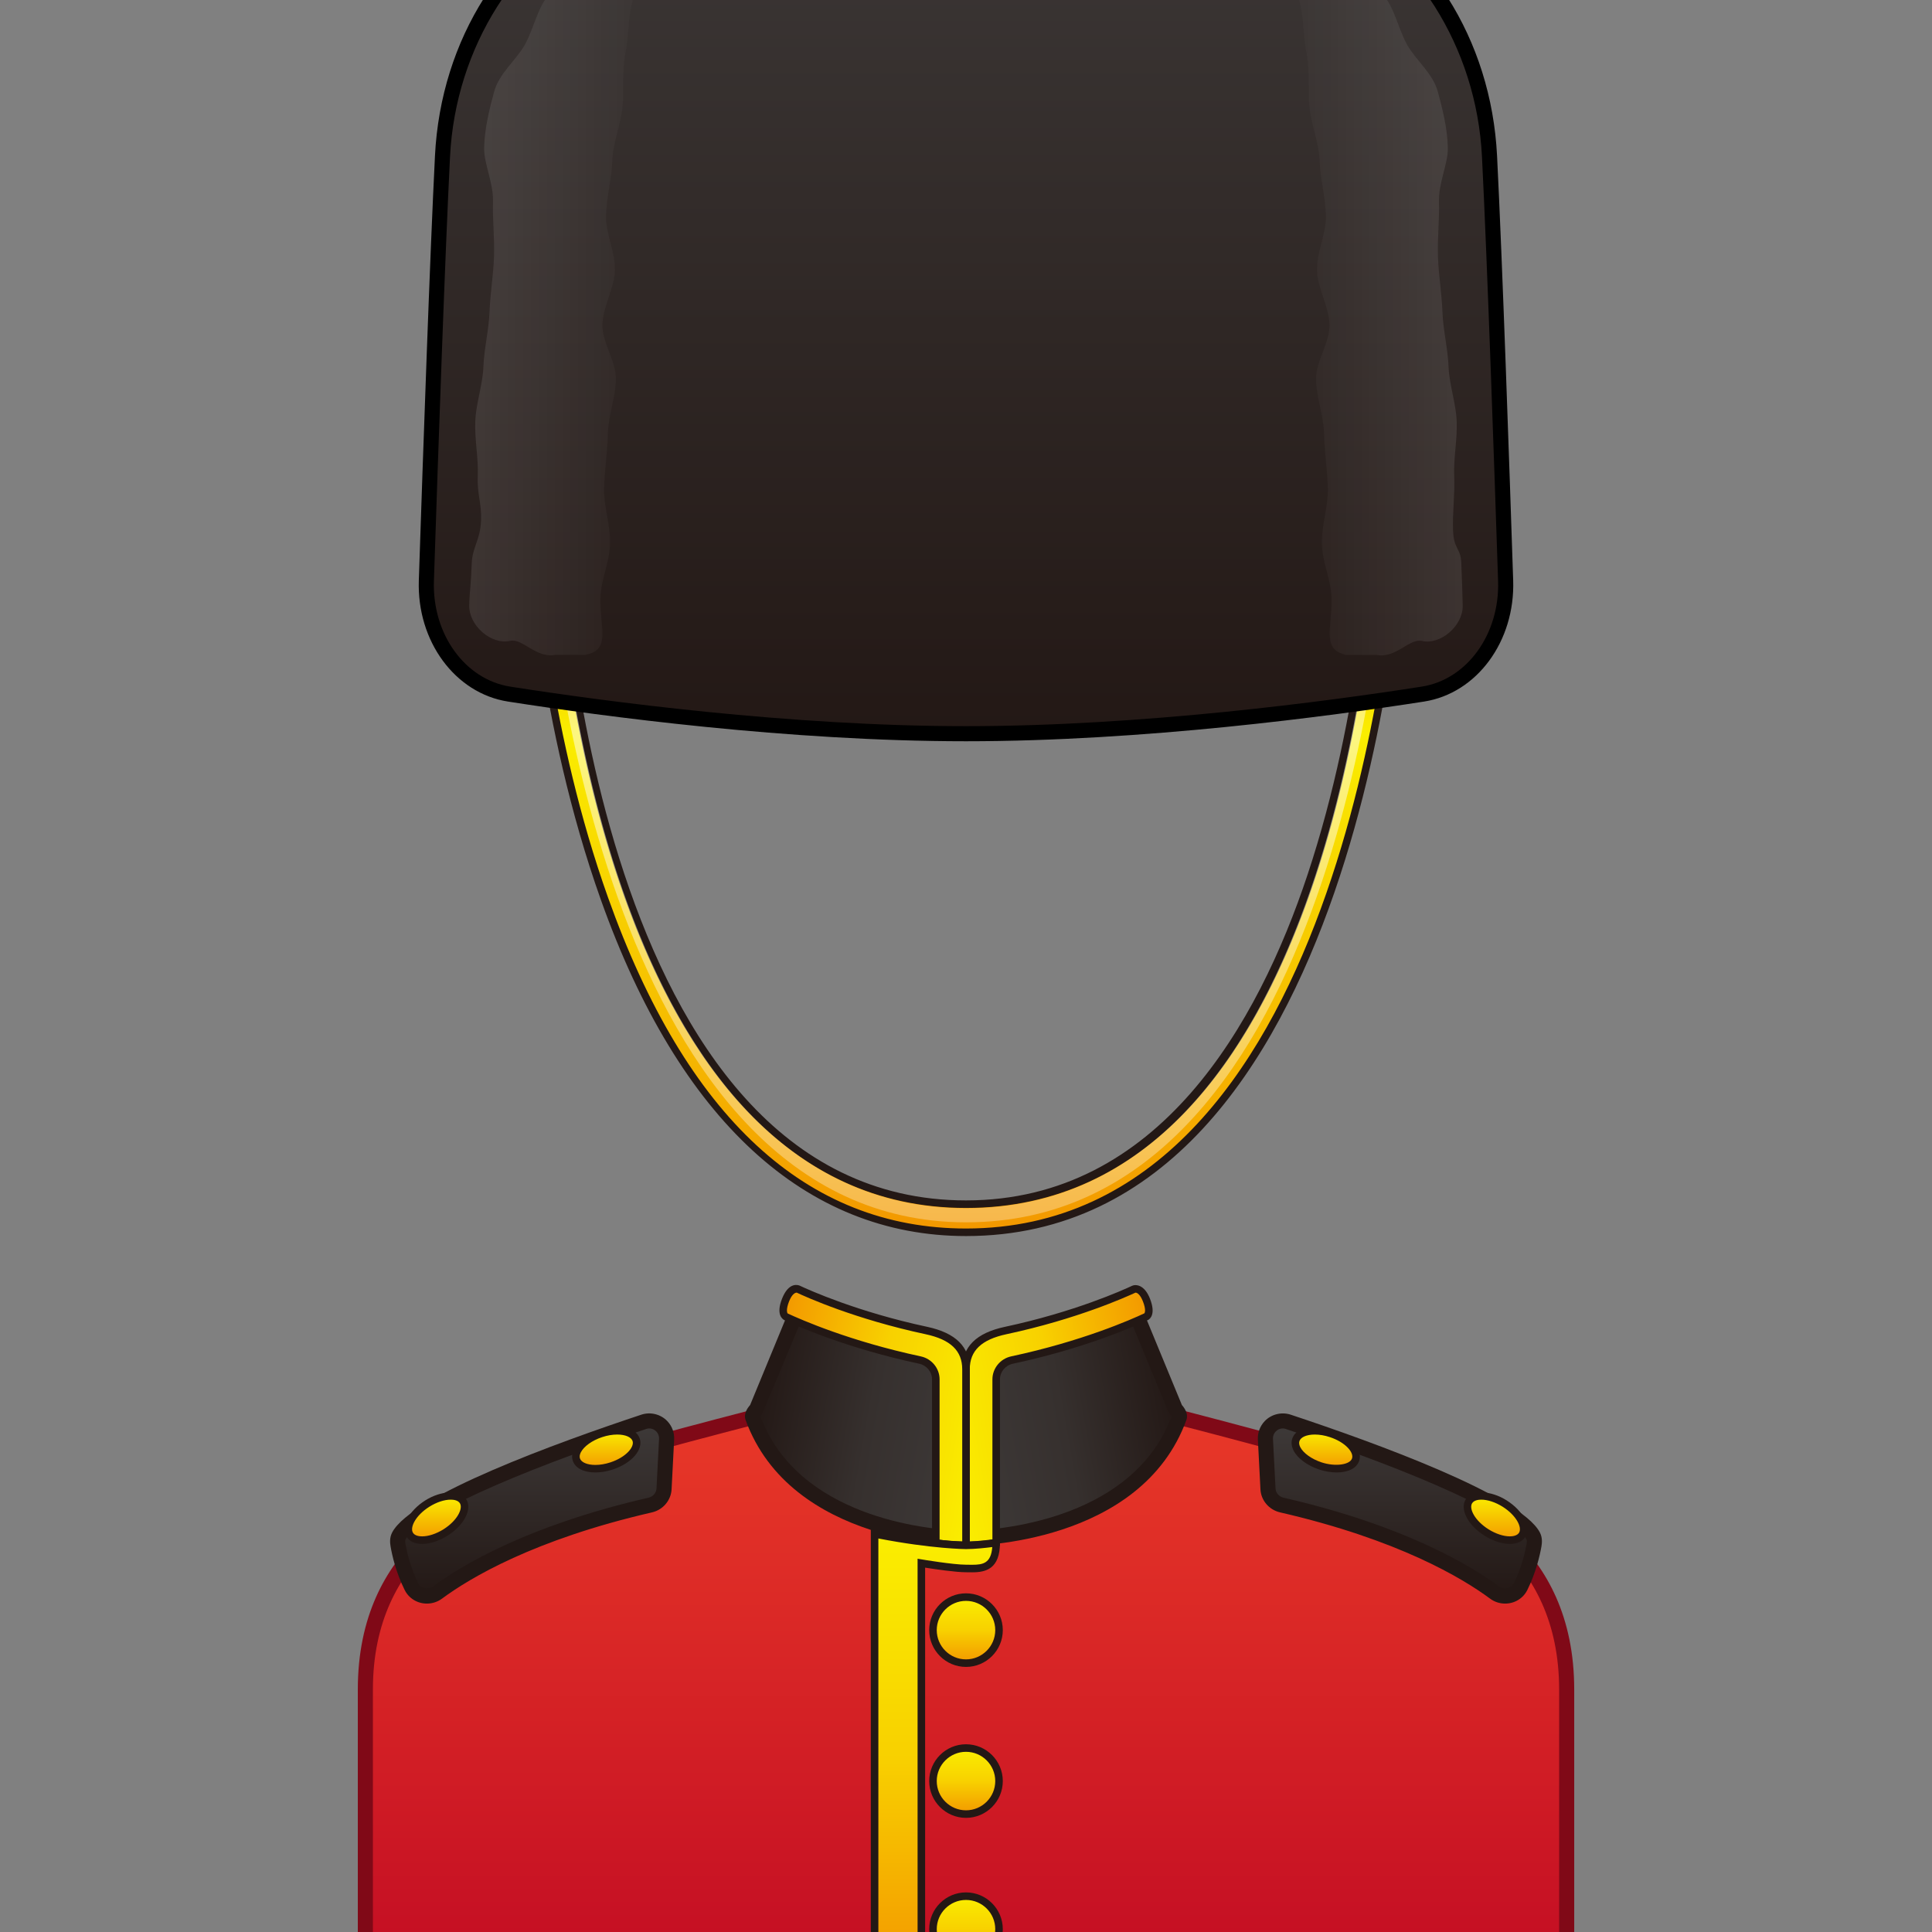 <?xml version="1.0" encoding="utf-8"?>
<!-- Generator: Adobe Illustrator 18.0.0, SVG Export Plug-In . SVG Version: 6.00 Build 0)  -->
<!DOCTYPE svg PUBLIC "-//W3C//DTD SVG 1.1//EN" "http://www.w3.org/Graphics/SVG/1.1/DTD/svg11.dtd">
<svg version="1.1" id="レイヤー_1" xmlns="http://www.w3.org/2000/svg" xmlns:xlink="http://www.w3.org/1999/xlink" x="0px"
	 y="0px" width="64px" height="64px" viewBox="0 0 64 64" style="enable-background:new 0 0 64 64;" xml:space="preserve">
<rect x="0" y="0" width="64" height="64" fill="#808080" stroke="none"/>
<g>
	<g>
		<linearGradient id="SVGID_1_" gradientUnits="userSpaceOnUse" x1="32" y1="17.982" x2="32" y2="40.821">
			<stop  offset="0" style="stop-color:#F39800"/>
			<stop  offset="0.276" style="stop-color:#FAEE00"/>
			<stop  offset="1" style="stop-color:#F39800"/>
		</linearGradient>
		<path style="fill:url(#SVGID_1_);" d="M32,40.821c-12.812,0-14.337-21.874-14.373-22.806l0.872-0.034
			C18.508,18.201,19.508,39.89,32,39.89s13.492-21.689,13.5-21.908l0.873,0.034
			C46.336,18.947,44.812,40.821,32,40.821z"/>
		<path style="fill:#231815;" d="M32,40.946c-5.321,0-9.503-3.851-12.095-11.137
			c-2.089-5.872-2.4-11.732-2.402-11.789l-0.005-0.125l1.122-0.043l0.005,0.125
			C18.633,18.195,19.643,39.765,32,39.765c6.386,0,9.677-5.865,11.313-10.786
			C45.132,23.509,45.373,18.031,45.375,17.978l0.005-0.125l1.123,0.043l-0.005,0.125
			C46.489,18.25,45.215,40.946,32,40.946z M17.76,18.136
			c0.057,0.877,0.472,6.227,2.38,11.59C22.73,37.005,26.72,40.696,32,40.696
			c12.476,0,14.123-20.744,14.241-22.561l-0.622-0.024
			C45.525,19.9,44.188,40.015,32,40.015c-12.096,0-13.518-20.117-13.619-21.903
			L17.76,18.136z"/>
	</g>
	<linearGradient id="SVGID_2_" gradientUnits="userSpaceOnUse" x1="32.001" y1="18.127" x2="32.001" y2="40.492">
		<stop  offset="0" style="stop-color:#FFFFFF;stop-opacity:0"/>
		<stop  offset="0.276" style="stop-color:#FFFFFF;stop-opacity:0.5"/>
		<stop  offset="1" style="stop-color:#FFFFFF;stop-opacity:0.3"/>
	</linearGradient>
	<path style="fill:url(#SVGID_2_);" d="M45.6,18.127c-0.137,2.378-1.63,21.898-13.6,21.898
		c-11.882,0-13.453-19.527-13.599-21.898l-0.365,0.014
		c0.183,2.388,2.106,22.35,13.965,22.35c12.033,0,13.801-19.959,13.967-22.35
		L45.6,18.127z"/>
	<g>
		<linearGradient id="SVGID_3_" gradientUnits="userSpaceOnUse" x1="32" y1="-6.006" x2="32" y2="24.305">
			<stop  offset="0" style="stop-color:#3E3A39"/>
			<stop  offset="1" style="stop-color:#231815"/>
		</linearGradient>
		<path style="fill:url(#SVGID_3_);" d="M49.342,5.172c-0.189-3.743-2.281-7.037-5.394-8.495
			c-7.639-3.578-16.257-3.578-23.896,0c-3.113,1.458-5.205,4.752-5.394,8.495
			c-0.173,3.432-0.402,10.074-0.535,14.065c-0.062,1.881,1.123,3.502,2.742,3.755
			c3.41,0.533,9.385,1.313,15.135,1.313s11.725-0.78,15.135-1.313
			c1.619-0.253,2.804-1.874,2.742-3.755C49.744,15.246,49.515,8.604,49.342,5.172z"
			/>
		<path d="M32,24.555c-5.875,0-12.028-0.824-15.173-1.315
			c-1.75-0.273-3.02-1.998-2.953-4.01c0.153-4.606,0.37-10.787,0.535-14.07
			c0.194-3.863,2.316-7.2,5.538-8.709C23.781-5.346,27.836-6.256,32-6.256
			c4.163,0,8.219,0.911,12.055,2.707c3.221,1.51,5.343,4.847,5.537,8.709
			c0.176,3.493,0.41,10.314,0.534,14.07c0.066,2.013-1.202,3.737-2.952,4.01
			C44.028,23.731,37.875,24.555,32,24.555z M32-5.756c-4.089,0-8.074,0.895-11.842,2.66
			c-3.007,1.409-5.068,4.659-5.25,8.281c-0.165,3.279-0.382,9.457-0.534,14.061
			c-0.058,1.761,1.03,3.265,2.53,3.5C20.035,23.235,26.159,24.055,32,24.055
			c5.841,0,11.966-0.82,15.096-1.31c1.501-0.234,2.589-1.739,2.53-3.5
			c-0.124-3.754-0.358-10.572-0.534-14.061c-0.182-3.622-2.243-6.873-5.25-8.281
			C40.073-4.861,36.089-5.756,32-5.756z"/>
	</g>
	<g>
		<linearGradient id="SVGID_4_" gradientUnits="userSpaceOnUse" x1="41.179" y1="9.267" x2="48.455" y2="9.267">
			<stop  offset="0.1" style="stop-color:#FFFFFF;stop-opacity:0"/>
			<stop  offset="1" style="stop-color:#FFFFFF;stop-opacity:0.1"/>
		</linearGradient>
		<path style="fill:url(#SVGID_4_);" d="M48.408,18.666c-0.019-0.541-0.248-0.438-0.274-1.094
			c-0.023-0.571,0.064-1.182,0.038-1.812c-0.024-0.586,0.107-1.198,0.082-1.814
			c-0.025-0.597-0.244-1.195-0.269-1.801c-0.025-0.608-0.179-1.21-0.202-1.809
			c-0.024-0.618-0.127-1.224-0.148-1.811c-0.023-0.632,0.05-1.245,0.032-1.818
			c-0.021-0.656,0.306-1.274,0.294-1.816c-0.014-0.648-0.179-1.293-0.331-1.854
			c-0.166-0.613-0.729-1.038-1.016-1.553c-0.305-0.548-0.412-1.22-0.8-1.662
			c-0.418-0.475-1.062-0.677-1.51-1.035c-0.52-0.417-0.963-0.841-1.423-1.11
			c-0.826-0.484-1.548-1.032-1.688-0.791c-0.141,0.24,0.7,0.948,0.96,1.516
			c0.238,0.52,0.69,0.999,0.876,1.589c0.174,0.551,0.131,1.198,0.255,1.8
			c0.118,0.571,0.028,1.188,0.097,1.795c0.066,0.583,0.317,1.162,0.335,1.77
			c0.016,0.553,0.19,1.154,0.207,1.799c0.015,0.572-0.309,1.185-0.294,1.813
			c0.014,0.583,0.397,1.177,0.412,1.794c0.014,0.591-0.46,1.205-0.446,1.817
			c0.013,0.596,0.254,1.195,0.267,1.801c0.013,0.603,0.112,1.206,0.124,1.808
			c0.012,0.609-0.21,1.22-0.199,1.817c0.012,0.613,0.31,1.212,0.321,1.802
			c0,0.021,0.001,0.042,0.001,0.063c0.015,0.924-0.34,1.671,0.506,1.827
			c0.005,0.001,0.995-0.001,1,0c0.625,0.117,1.077-0.559,1.485-0.465
			c0.62,0.143,1.367-0.505,1.354-1.171C48.446,19.619,48.435,19.414,48.408,18.666z
			"/>
		<linearGradient id="SVGID_5_" gradientUnits="userSpaceOnUse" x1="22.821" y1="9.255" x2="15.545" y2="9.255">
			<stop  offset="0.1" style="stop-color:#FFFFFF;stop-opacity:0"/>
			<stop  offset="1" style="stop-color:#FFFFFF;stop-opacity:0.1"/>
		</linearGradient>
		<path style="fill:url(#SVGID_5_);" d="M22.806-3.115c-0.141-0.24-0.862,0.064-1.688,0.548
			c-0.46,0.269-0.903,0.937-1.423,1.354c-0.448,0.359-1.092,0.56-1.51,1.035
			c-0.388,0.442-0.495,1.114-0.8,1.662c-0.287,0.515-0.849,0.94-1.016,1.553
			c-0.152,0.562-0.316,1.207-0.331,1.854c-0.012,0.542,0.315,1.16,0.294,1.816
			c-0.018,0.573,0.055,1.186,0.032,1.818c-0.021,0.588-0.124,1.193-0.148,1.811
			c-0.023,0.599-0.178,1.201-0.202,1.809c-0.025,0.606-0.244,1.204-0.269,1.801
			c-0.025,0.616,0.106,1.229,0.082,1.814c-0.026,0.63,0.132,0.91,0.109,1.48
			c-0.026,0.656-0.29,0.885-0.309,1.426c-0.027,0.748-0.075,0.952-0.083,1.392
			c-0.013,0.666,0.734,1.314,1.354,1.171c0.408-0.094,0.86,0.582,1.485,0.465
			c0.005-0.001,1.009-0.002,1.014-0.003c0.845-0.155,0.477-0.9,0.492-1.824
			c0-0.021,0.001-0.042,0.001-0.063c0.011-0.59,0.309-1.189,0.321-1.802
			c0.012-0.598-0.211-1.208-0.199-1.817c0.012-0.602,0.112-1.205,0.124-1.808
			c0.013-0.606,0.254-1.204,0.267-1.801c0.013-0.611-0.46-1.226-0.446-1.817
			c0.014-0.617,0.397-1.211,0.412-1.794c0.015-0.628-0.309-1.241-0.294-1.813
			c0.017-0.645,0.191-1.246,0.207-1.799c0.018-0.608,0.269-1.187,0.335-1.77
			c0.069-0.607-0.02-1.224,0.097-1.795c0.124-0.602,0.081-1.248,0.255-1.8
			c0.186-0.59,0.638-1.069,0.876-1.589C22.105-2.167,22.946-2.875,22.806-3.115z"/>
	</g>
</g>
<g>
	<g>
		<linearGradient id="SVGID_6_" gradientUnits="userSpaceOnUse" x1="32" y1="46.954" x2="32" y2="65.365">
			<stop  offset="0" style="stop-color:#E83828"/>
			<stop  offset="1" style="stop-color:#C30D23"/>
		</linearGradient>
		<path style="fill:url(#SVGID_6_);" d="M46.581,49.094c-0.91-0.438-7.515-2.14-7.515-2.14L32,50
			l-7.066-3.046c0,0-6.605,1.703-7.515,2.14c-0.91,0.438-5.316,1.656-5.316,6.875
			s0,9.396,0,9.396H32h19.897c0,0,0-4.178,0-9.396S47.491,49.531,46.581,49.094z"/>
		<path style="fill:#800917;" d="M52.147,65.615H11.853V55.969c0-4.861,3.705-6.377,5.099-6.947
			c0.148-0.061,0.271-0.11,0.359-0.153c0.922-0.442,7.291-2.087,7.561-2.157
			l0.083-0.021L32,49.728l7.046-3.038l0.083,0.021
			c0.271,0.07,6.639,1.715,7.561,2.157c0.088,0.043,0.21,0.093,0.358,0.153
			c1.396,0.57,5.1,2.086,5.1,6.947V65.615z M12.353,65.115h39.295V55.969
			c0-4.526-3.479-5.949-4.788-6.484c-0.16-0.065-0.292-0.12-0.387-0.165
			c-0.694-0.334-5.086-1.509-7.386-2.103L32,50.272l-7.086-3.056
			c-2.3,0.594-6.692,1.769-7.386,2.103c-0.095,0.045-0.227,0.1-0.386,0.165
			c-1.31,0.535-4.789,1.958-4.789,6.484V65.115z"/>
	</g>
	<g>
		<linearGradient id="SVGID_7_" gradientUnits="userSpaceOnUse" x1="31.448" y1="47.826" x2="38.999" y2="46.495">
			<stop  offset="0" style="stop-color:#3E3A39"/>
			<stop  offset="0.5" style="stop-color:#36302E"/>
			<stop  offset="1" style="stop-color:#231815"/>
		</linearGradient>
		<path style="fill:url(#SVGID_7_);" d="M37.226,43.496c0,0-1.691,0.774-4.306,1.332
			C32.386,44.942,32,45.411,32,45.957v5.001c0,0,5.583,0.068,7.066-4.005
			c0.039-0.106-0.128-0.272-0.128-0.272l-1.318-3.195
			C37.621,43.486,37.308,43.338,37.226,43.496z"/>
		<path style="fill:#231815;" d="M32.018,51.208L31.75,51.205v-5.248
			c0-0.658,0.47-1.236,1.118-1.373c2.3-0.492,3.889-1.156,4.198-1.291
			c0.171-0.179,0.605-0.058,0.661-0.032l0.087,0.041l1.338,3.242
			c0.09,0.102,0.222,0.294,0.149,0.494
			C37.8,51.161,32.253,51.208,32.018,51.208z M37.412,43.679L37.408,43.688
			l-0.078,0.036c-0.07,0.032-1.746,0.791-4.358,1.349
			C32.554,45.161,32.25,45.533,32.25,45.957v4.745c1.057-0.047,5.302-0.44,6.562-3.781
			c-0.013-0.021-0.033-0.046-0.051-0.063l-0.054-0.08l-1.276-3.094
			C37.425,43.682,37.419,43.68,37.412,43.679z"/>
	</g>
	<g>
		
			<linearGradient id="SVGID_8_" gradientUnits="userSpaceOnUse" x1="31.448" y1="47.826" x2="38.999" y2="46.495" gradientTransform="matrix(-1 0 0 1 64 0)">
			<stop  offset="0" style="stop-color:#3E3A39"/>
			<stop  offset="0.5" style="stop-color:#36302E"/>
			<stop  offset="1" style="stop-color:#231815"/>
		</linearGradient>
		<path style="fill:url(#SVGID_8_);" d="M26.774,43.496c0,0,1.691,0.774,4.306,1.332
			C31.614,44.942,32,45.411,32,45.957v5.001c0,0-5.583,0.068-7.066-4.005
			c-0.039-0.106,0.128-0.272,0.128-0.272l1.318-3.195
			C26.379,43.486,26.692,43.338,26.774,43.496z"/>
		<path style="fill:#231815;" d="M31.982,51.208c-0.235,0-5.783-0.047-7.283-4.169
			c-0.074-0.2,0.058-0.394,0.149-0.495l1.337-3.242l0.087-0.041
			c0.053-0.026,0.488-0.146,0.661,0.032c0.311,0.135,1.902,0.8,4.199,1.291
			C31.78,44.721,32.25,45.299,32.25,45.957v5.248L31.982,51.208z M25.188,46.92
			c1.26,3.342,5.504,3.735,6.562,3.782v-4.745c0-0.424-0.304-0.796-0.722-0.885
			c-2.613-0.558-4.289-1.316-4.358-1.349l-0.083-0.045
			c-0.006,0.002-0.012,0.003-0.019,0.005l-1.33,3.175
			C25.221,46.876,25.202,46.9,25.188,46.92z"/>
	</g>
</g>
<g>
	<linearGradient id="SVGID_9_" gradientUnits="userSpaceOnUse" x1="31.366" y1="47.594" x2="38.58" y2="46.322">
		<stop  offset="0" style="stop-color:#FAEE00"/>
		<stop  offset="0.5" style="stop-color:#F8D100"/>
		<stop  offset="1" style="stop-color:#F39800"/>
	</linearGradient>
	<path style="fill:url(#SVGID_9_);" d="M33,51.104c0,0-0.359,0.087-1,0.087v-5.832
		c0-0.775,0.554-1.122,1.316-1.284c2.527-0.54,4.224-1.362,4.246-1.372
		c0,0,0.234-0.094,0.414,0.359s0,0.551,0,0.551c-0.096,0.044-1.814,0.877-4.452,1.44
		C33.22,45.118,33,45.387,33,45.693V51.104z"/>
	<path style="fill:#231815;" d="M32,51.316h-0.125V45.359c0-0.744,0.463-1.204,1.415-1.406
		c2.31-0.494,3.913-1.219,4.211-1.359c0.025-0.011,0.062-0.023,0.114-0.023
		c0.112,0,0.323,0.058,0.478,0.446c0.21,0.529-0.011,0.682-0.057,0.706
		c-0.471,0.222-2.115,0.947-4.485,1.453C33.304,45.229,33.125,45.445,33.125,45.693
		v5.51l-0.096,0.022C33.014,51.229,32.648,51.316,32,51.316z M37.615,42.82
		c-0.31,0.143-1.937,0.878-4.272,1.377C32.512,44.374,32.125,44.743,32.125,45.359
		v5.706c0.363-0.007,0.621-0.042,0.75-0.063v-5.309
		c0-0.365,0.263-0.686,0.624-0.762c2.344-0.501,3.966-1.216,4.407-1.424
		c0.023-0.019,0.06-0.133-0.046-0.399C37.776,42.896,37.679,42.82,37.615,42.82
		z"/>
</g>
<g>
	
		<linearGradient id="SVGID_10_" gradientUnits="userSpaceOnUse" x1="31.366" y1="47.594" x2="38.58" y2="46.322" gradientTransform="matrix(-1 0 0 1 64 0)">
		<stop  offset="0" style="stop-color:#FAEE00"/>
		<stop  offset="0.5" style="stop-color:#F8D100"/>
		<stop  offset="1" style="stop-color:#F39800"/>
	</linearGradient>
	<path style="fill:url(#SVGID_10_);" d="M31,51.104c0,0,0.359,0.087,1,0.087v-5.832
		c0-0.775-0.554-1.122-1.316-1.284C28.156,43.535,26.46,42.713,26.438,42.703
		c0,0-0.234-0.094-0.414,0.359s0,0.551,0,0.551c0.096,0.044,1.814,0.877,4.452,1.44
		C30.78,45.118,31,45.387,31,45.693V51.104z"/>
	<path style="fill:#231815;" d="M32.125,51.316H32c-0.648,0-1.014-0.087-1.029-0.091L30.875,51.203
		v-5.51c0-0.248-0.179-0.465-0.425-0.518c-2.37-0.506-4.015-1.231-4.462-1.441
		c-0.07-0.036-0.29-0.188-0.08-0.718c0.227-0.571,0.546-0.441,0.577-0.43
		c0.313,0.147,1.916,0.872,4.226,1.366C31.662,44.155,32.125,44.615,32.125,45.359
		V51.316z M31.125,51.002c0.129,0.021,0.387,0.057,0.75,0.063V45.359
		c0-0.616-0.387-0.985-1.217-1.162c-2.337-0.499-3.963-1.234-4.265-1.377
		c-0.071,0-0.168,0.075-0.253,0.288C26.034,43.375,26.071,43.489,26.094,43.511
		c0.441,0.205,2.064,0.92,4.408,1.421C30.863,45.008,31.125,45.328,31.125,45.693
		V51.002z"/>
</g>
<g>
	<linearGradient id="SVGID_11_" gradientUnits="userSpaceOnUse" x1="32" y1="52.906" x2="32" y2="55.094">
		<stop  offset="0" style="stop-color:#FAEE00"/>
		<stop  offset="0.5" style="stop-color:#F8D100"/>
		<stop  offset="1" style="stop-color:#F39800"/>
	</linearGradient>
	<circle style="fill:url(#SVGID_11_);" cx="32" cy="54" r="1.094"/>
	<path style="fill:#231815;" d="M32,55.219c-0.672,0-1.219-0.547-1.219-1.219S31.328,52.781,32,52.781
		S33.219,53.328,33.219,54S32.672,55.219,32,55.219z M32,53.031c-0.534,0-0.969,0.435-0.969,0.969
		S31.466,54.969,32,54.969S32.969,54.534,32.969,54S32.534,53.031,32,53.031z"/>
</g>
<g>
	<linearGradient id="SVGID_12_" gradientUnits="userSpaceOnUse" x1="32" y1="57.906" x2="32" y2="60.094">
		<stop  offset="0" style="stop-color:#FAEE00"/>
		<stop  offset="0.5" style="stop-color:#F8D100"/>
		<stop  offset="1" style="stop-color:#F39800"/>
	</linearGradient>
	<circle style="fill:url(#SVGID_12_);" cx="32" cy="59" r="1.094"/>
	<path style="fill:#231815;" d="M32,60.219c-0.672,0-1.219-0.547-1.219-1.219S31.328,57.781,32,57.781
		S33.219,58.328,33.219,59S32.672,60.219,32,60.219z M32,58.031c-0.534,0-0.969,0.435-0.969,0.969
		S31.466,59.969,32,59.969S32.969,59.534,32.969,59S32.534,58.031,32,58.031z"/>
</g>
<g>
	<linearGradient id="SVGID_13_" gradientUnits="userSpaceOnUse" x1="32" y1="62.812" x2="32" y2="65">
		<stop  offset="0" style="stop-color:#FAEE00"/>
		<stop  offset="0.5" style="stop-color:#F8D100"/>
		<stop  offset="1" style="stop-color:#F39800"/>
	</linearGradient>
	<circle style="fill:url(#SVGID_13_);" cx="32" cy="63.906" r="1.094"/>
	<path style="fill:#231815;" d="M32,65.125c-0.672,0-1.219-0.547-1.219-1.219S31.328,62.688,32,62.688
		s1.219,0.547,1.219,1.219S32.672,65.125,32,65.125z M32,62.938c-0.534,0-0.969,0.435-0.969,0.969
		S31.466,64.875,32,64.875s0.969-0.435,0.969-0.969S32.534,62.938,32,62.938z"/>
</g>
<g>
	<linearGradient id="SVGID_14_" gradientUnits="userSpaceOnUse" x1="30.986" y1="50.812" x2="30.986" y2="65.365">
		<stop  offset="0" style="stop-color:#FAEE00"/>
		<stop  offset="0.5" style="stop-color:#F8D100"/>
		<stop  offset="1" style="stop-color:#F39800"/>
	</linearGradient>
	<path style="fill:url(#SVGID_14_);" d="M32,51.191c0,0-1.161-0.004-3.028-0.379v14.553h1.549V52.75
		v-0.968c0,0,1.044,0.176,1.48,0.176S33,52.042,33,51.104C33,51.104,32.415,51.191,32,51.191
		z"/>
	<path style="fill:#231815;" d="M30.646,65.49h-1.799V50.66l0.149,0.03
		c1.832,0.367,2.993,0.376,3.004,0.376c0.4,0,0.976-0.085,0.981-0.086
		L33.125,50.96v0.145c0,0.864-0.464,0.98-0.919,0.98l-0.205-0.002
		c-0.348,0-1.05-0.105-1.355-0.153V65.49z M29.097,65.24h1.299V51.635
		l0.146,0.024c0.01,0.002,1.038,0.174,1.459,0.174l0.205,0.002
		c0.35,0,0.625-0.046,0.664-0.587C32.667,51.274,32.295,51.316,32,51.316
		c-0.012,0-1.131-0.008-2.903-0.352V65.24z"/>
</g>
<g>
	<g>
		<linearGradient id="SVGID_15_" gradientUnits="userSpaceOnUse" x1="46.373" y1="47.069" x2="46.373" y2="52.871">
			<stop  offset="0" style="stop-color:#3E3A39"/>
			<stop  offset="1" style="stop-color:#231815"/>
		</linearGradient>
		<path style="fill:url(#SVGID_15_);" d="M50.816,51.187c-0.047,0.267-0.168,0.815-0.444,1.372
			c-0.159,0.321-0.576,0.409-0.864,0.196c-0.889-0.659-3.051-1.98-7.049-2.9
			c-0.251-0.058-0.442-0.274-0.455-0.531l-0.085-1.646
			c-0.021-0.406,0.37-0.707,0.756-0.579c2.066,0.686,7.467,2.576,8.112,3.776
			C50.837,50.97,50.834,51.08,50.816,51.187z"/>
		<path style="fill:#231815;" d="M49.859,53.121c-0.182,0-0.355-0.057-0.501-0.166
			c-0.918-0.68-3.044-1.956-6.955-2.856c-0.364-0.084-0.631-0.397-0.649-0.762
			l-0.085-1.646c-0.012-0.229,0.068-0.448,0.226-0.614
			c0.217-0.229,0.558-0.313,0.858-0.215c2.8,0.929,7.595,2.67,8.253,3.895
			c0.094,0.175,0.076,0.354,0.056,0.474c-0.051,0.289-0.179,0.859-0.467,1.439
			C50.457,52.948,50.175,53.121,49.859,53.121z M42.491,47.319
			c-0.087,0-0.172,0.037-0.233,0.103c-0.062,0.065-0.094,0.151-0.089,0.243
			l0.085,1.646c0.007,0.143,0.114,0.267,0.262,0.301
			c4,0.92,6.19,2.238,7.141,2.941c0.159,0.121,0.405,0.064,0.491-0.106
			c0.26-0.523,0.376-1.041,0.422-1.303c0.013-0.073,0.012-0.123-0.004-0.152
			c-0.408-0.759-3.463-2.16-7.971-3.655
			C42.561,47.325,42.525,47.319,42.491,47.319z"/>
	</g>
	<g>
		<linearGradient id="SVGID_16_" gradientUnits="userSpaceOnUse" x1="43.917" y1="47.396" x2="43.917" y2="48.653">
			<stop  offset="0" style="stop-color:#FAEE00"/>
			<stop  offset="1" style="stop-color:#F39800"/>
		</linearGradient>
		<path style="fill:url(#SVGID_16_);" d="M44.907,48.351c-0.098,0.297-0.62,0.391-1.167,0.211
			c-0.547-0.18-0.911-0.567-0.813-0.864c0.098-0.297,0.62-0.391,1.167-0.211
			C44.641,47.667,45.005,48.054,44.907,48.351z"/>
		<path style="fill:#231815;" d="M44.278,48.777c-0.184,0-0.384-0.033-0.578-0.097
			c-0.395-0.131-0.721-0.373-0.851-0.633c-0.067-0.134-0.082-0.269-0.041-0.39
			c0.079-0.243,0.358-0.388,0.746-0.388c0.185,0,0.384,0.034,0.578,0.098
			c0.284,0.094,0.532,0.243,0.7,0.421c0.187,0.198,0.255,0.411,0.193,0.601
			C44.946,48.633,44.667,48.777,44.278,48.777z M43.555,47.521
			c-0.267,0-0.466,0.085-0.509,0.216c-0.02,0.059-0.011,0.125,0.026,0.2
			c0.101,0.199,0.378,0.397,0.706,0.506c0.455,0.15,0.941,0.08,1.01-0.131
			c0.032-0.097-0.018-0.225-0.137-0.351c-0.14-0.148-0.352-0.274-0.597-0.354
			C43.886,47.55,43.713,47.521,43.555,47.521z"/>
	</g>
	<g>
		<linearGradient id="SVGID_17_" gradientUnits="userSpaceOnUse" x1="49.543" y1="49.552" x2="49.543" y2="51.02">
			<stop  offset="0" style="stop-color:#FAEE00"/>
			<stop  offset="1" style="stop-color:#F39800"/>
		</linearGradient>
		<path style="fill:url(#SVGID_17_);" d="M50.425,50.842c-0.167,0.264-0.697,0.229-1.184-0.078
			c-0.487-0.307-0.747-0.771-0.58-1.035c0.167-0.264,0.697-0.229,1.184,0.078
			S50.591,50.578,50.425,50.842z"/>
		<path style="fill:#231815;" d="M50.016,51.145c-0.258,0-0.564-0.1-0.841-0.274
			c-0.554-0.35-0.826-0.88-0.619-1.207c0.199-0.318,0.826-0.297,1.355,0.039
			c0.553,0.35,0.825,0.88,0.619,1.207C50.435,51.062,50.251,51.145,50.016,51.145
			z M49.07,49.678c-0.085,0-0.238,0.015-0.304,0.118
			c-0.111,0.177,0.084,0.574,0.541,0.863c0.238,0.149,0.496,0.235,0.708,0.235
			c0.085,0,0.238-0.016,0.304-0.118c0.11-0.177-0.085-0.574-0.541-0.863
			C49.54,49.764,49.282,49.678,49.07,49.678z"/>
	</g>
</g>
<g>
	<g>
		<linearGradient id="SVGID_18_" gradientUnits="userSpaceOnUse" x1="17.627" y1="47.069" x2="17.627" y2="52.871">
			<stop  offset="0" style="stop-color:#3E3A39"/>
			<stop  offset="1" style="stop-color:#231815"/>
		</linearGradient>
		<path style="fill:url(#SVGID_18_);" d="M13.184,51.187c0.047,0.267,0.168,0.815,0.444,1.372
			c0.159,0.321,0.576,0.409,0.864,0.196c0.889-0.659,3.051-1.98,7.049-2.9
			c0.251-0.058,0.442-0.274,0.455-0.531l0.085-1.646
			c0.021-0.406-0.37-0.707-0.756-0.579c-2.066,0.686-7.467,2.576-8.112,3.776
			C13.163,50.97,13.166,51.08,13.184,51.187z"/>
		<path style="fill:#231815;" d="M14.141,53.121c-0,0-0,0-0,0
			c-0.315,0-0.598-0.173-0.736-0.451c-0.289-0.582-0.417-1.151-0.466-1.439
			c-0.021-0.12-0.038-0.3,0.056-0.474c0.657-1.224,5.453-2.965,8.253-3.895
			c0.3-0.1,0.642-0.014,0.858,0.215c0.158,0.166,0.238,0.384,0.226,0.614
			l-0.085,1.646c-0.019,0.364-0.285,0.678-0.647,0.762
			c-3.912,0.9-6.038,2.177-6.957,2.857
			C14.496,53.064,14.323,53.121,14.141,53.121z M21.509,47.319
			c-0.035,0-0.07,0.006-0.104,0.018c-4.508,1.496-7.562,2.897-7.97,3.656
			c-0.015,0.028-0.017,0.078-0.003,0.151c0.045,0.261,0.16,0.777,0.421,1.303
			c0.085,0.172,0.333,0.228,0.491,0.107c0.951-0.704,3.142-2.022,7.142-2.942
			c0.146-0.034,0.254-0.158,0.261-0.301l0.085-1.646
			c0.004-0.092-0.027-0.179-0.089-0.244
			C21.681,47.356,21.596,47.319,21.509,47.319z"/>
	</g>
	<g>
		<linearGradient id="SVGID_19_" gradientUnits="userSpaceOnUse" x1="20.083" y1="47.396" x2="20.083" y2="48.653">
			<stop  offset="0" style="stop-color:#FAEE00"/>
			<stop  offset="1" style="stop-color:#F39800"/>
		</linearGradient>
		<path style="fill:url(#SVGID_19_);" d="M19.093,48.351c0.098,0.297,0.62,0.391,1.167,0.211
			c0.547-0.18,0.911-0.567,0.813-0.864c-0.098-0.297-0.62-0.391-1.167-0.211
			C19.359,47.667,18.995,48.054,19.093,48.351z"/>
		<path style="fill:#231815;" d="M19.721,48.777L19.721,48.777
			c-0.388,0-0.667-0.145-0.747-0.388c-0.04-0.121-0.026-0.257,0.042-0.391
			c0.131-0.26,0.457-0.501,0.851-0.631c0.194-0.063,0.394-0.098,0.579-0.098
			c0.387,0,0.667,0.145,0.747,0.388c0.121,0.368-0.271,0.816-0.893,1.022
			C20.105,48.744,19.905,48.777,19.721,48.777z M20.446,47.521
			c-0.158,0-0.331,0.029-0.5,0.086c-0.328,0.107-0.605,0.306-0.706,0.505
			c-0.038,0.075-0.047,0.142-0.028,0.2c0.043,0.131,0.243,0.216,0.509,0.216l0,0
			c0.158,0,0.331-0.029,0.5-0.085c0.514-0.169,0.799-0.508,0.734-0.706
			C20.912,47.605,20.712,47.521,20.446,47.521z"/>
	</g>
	<g>
		<linearGradient id="SVGID_20_" gradientUnits="userSpaceOnUse" x1="14.457" y1="49.552" x2="14.457" y2="51.02">
			<stop  offset="0" style="stop-color:#FAEE00"/>
			<stop  offset="1" style="stop-color:#F39800"/>
		</linearGradient>
		<path style="fill:url(#SVGID_20_);" d="M13.575,50.842c0.167,0.264,0.697,0.229,1.184-0.078
			s0.747-0.771,0.58-1.035c-0.167-0.264-0.697-0.229-1.184,0.078
			S13.409,50.578,13.575,50.842z"/>
		<path style="fill:#231815;" d="M13.985,51.145L13.985,51.145
			c-0.236,0-0.419-0.083-0.515-0.235c-0.207-0.327,0.065-0.857,0.618-1.207
			c0.531-0.335,1.157-0.357,1.356-0.039c0.207,0.327-0.065,0.857-0.618,1.207
			C14.549,51.045,14.242,51.145,13.985,51.145z M14.929,49.678
			c-0.212,0-0.47,0.086-0.707,0.235c-0.458,0.289-0.652,0.687-0.541,0.863
			c0.065,0.103,0.218,0.118,0.304,0.118c0.211,0,0.47-0.086,0.708-0.235
			c0.457-0.289,0.651-0.687,0.541-0.863
			C15.168,49.692,15.015,49.678,14.929,49.678z"/>
	</g>
</g>
</svg>

